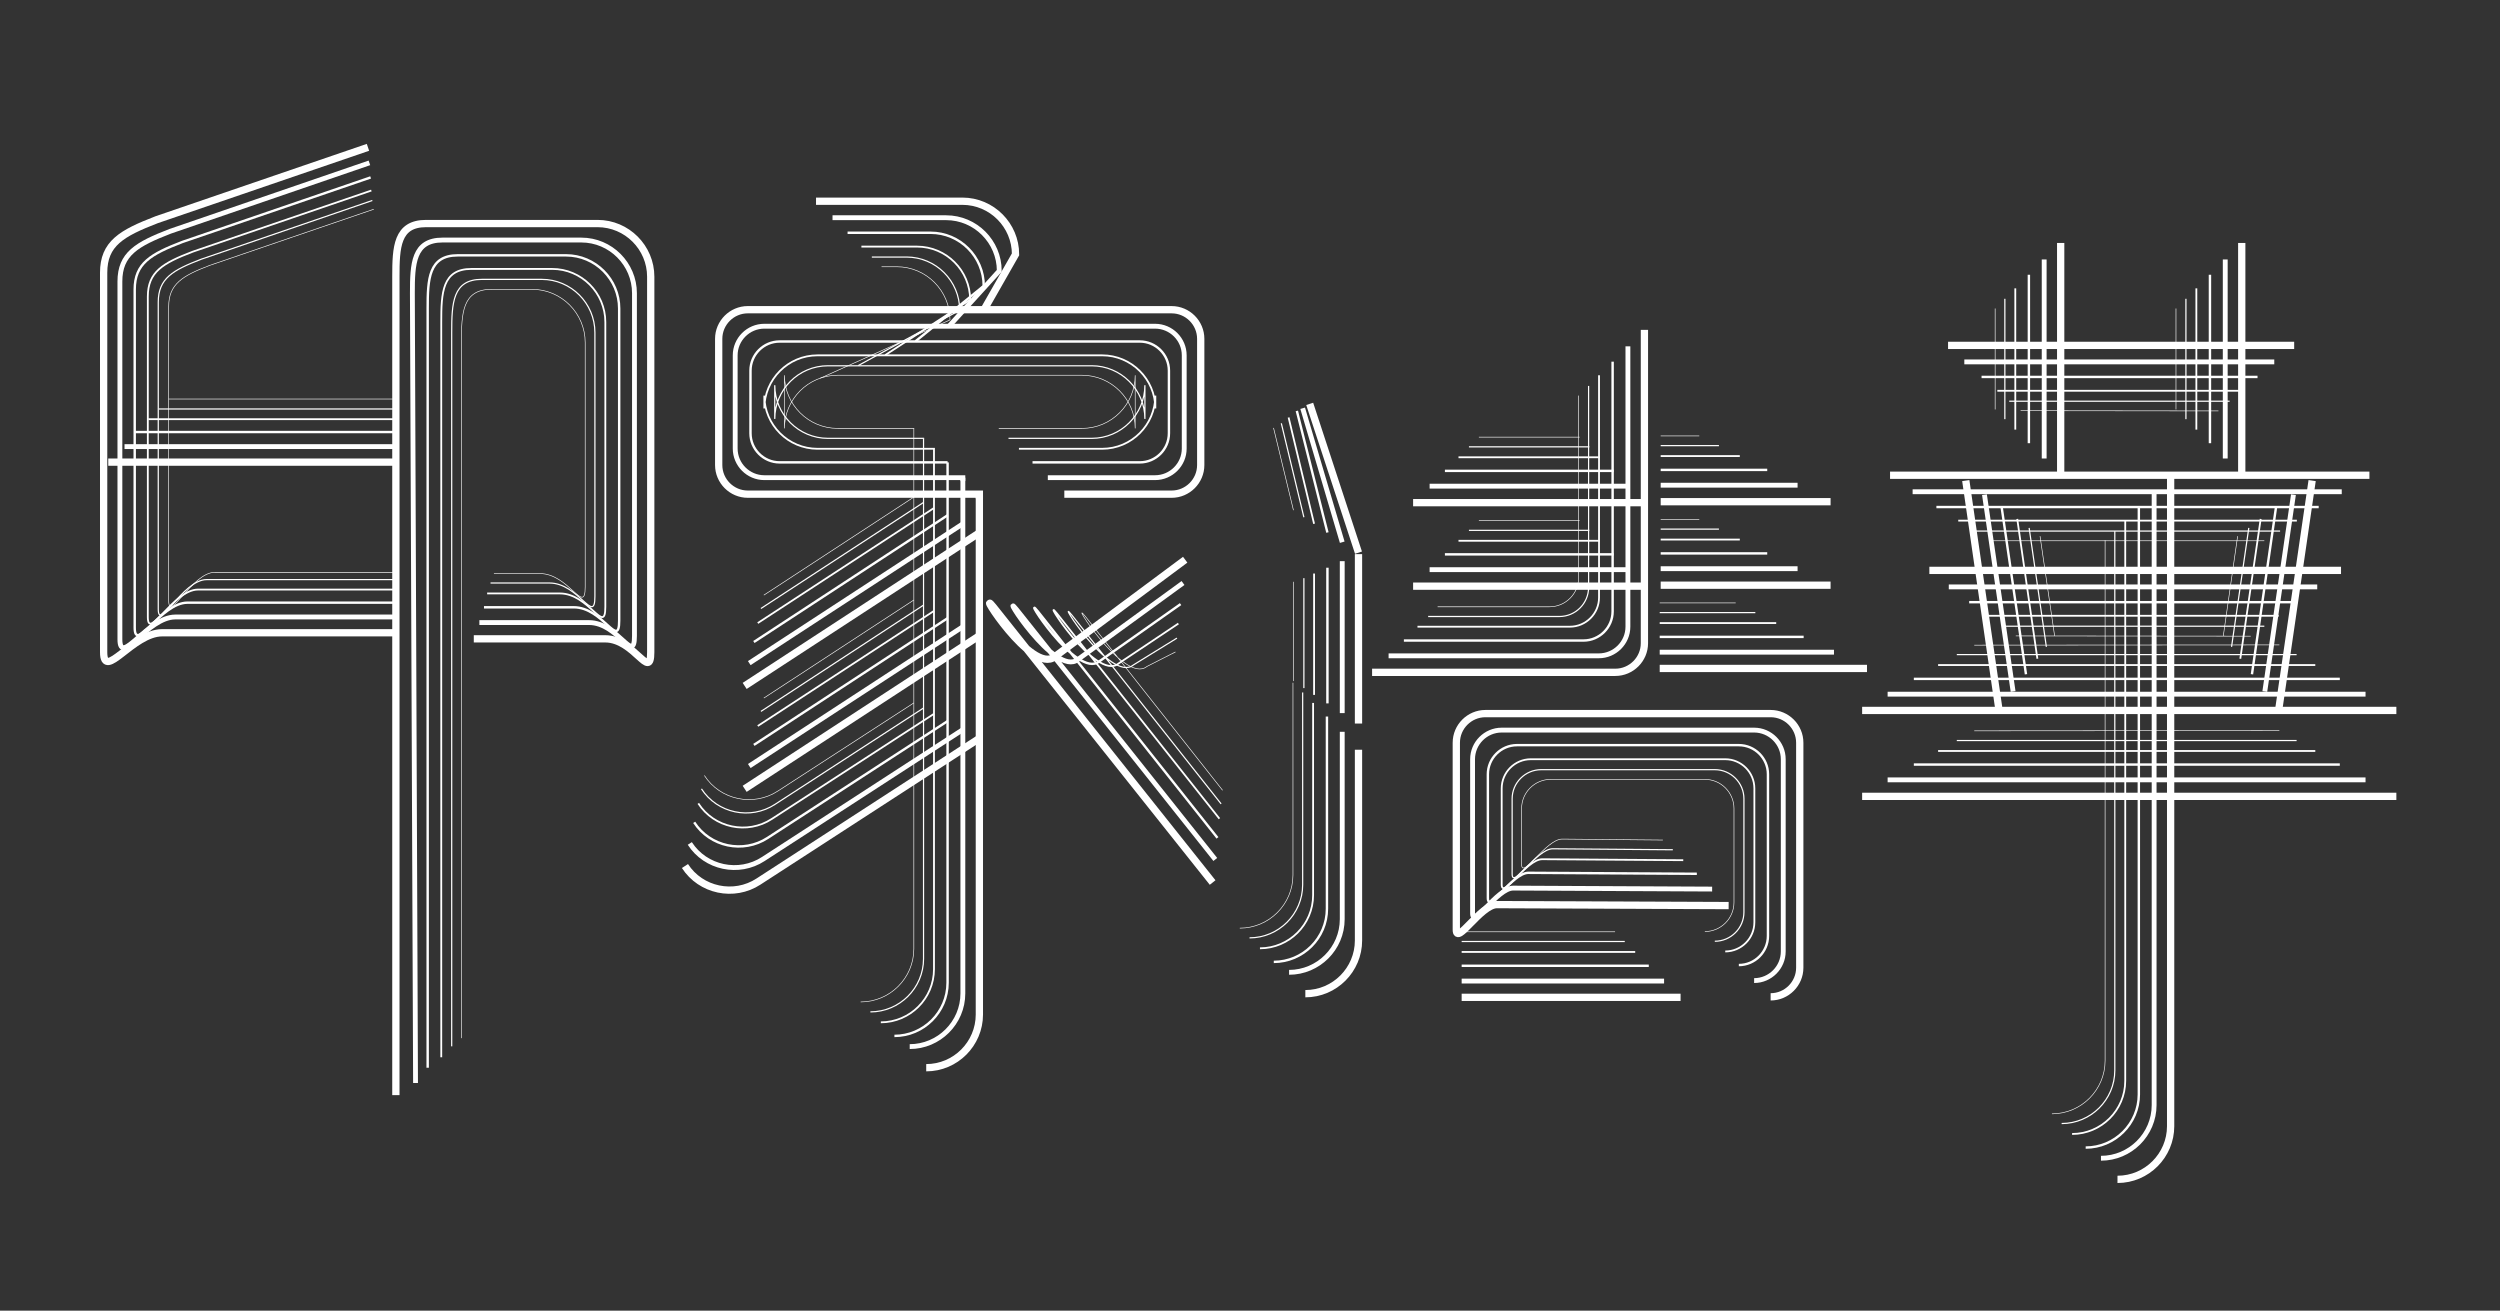 <?xml version="1.0" encoding="utf-8"?>
<!-- Generator: Adobe Illustrator 22.0.1, SVG Export Plug-In . SVG Version: 6.00 Build 0)  -->
<svg version="1.1" id="圖層_1" xmlns="http://www.w3.org/2000/svg" xmlns:xlink="http://www.w3.org/1999/xlink" x="0px" y="0px"
	 viewBox="0 0 1030 540" style="enable-background:new 0 0 1030 540;" xml:space="preserve">
<rect x="0" y="0" width="1030" height="540" fill="#333333" stroke="none"/>
<style type="text/css">
	.st0{fill:none;stroke:#FFFFFF;stroke-width:3;stroke-miterlimit:10;}
	.st1{fill:none;stroke:#FFFFFF;stroke-width:2;stroke-miterlimit:10;}
	.st2{fill:none;stroke:#FFFFFF;stroke-miterlimit:10;}
	.st3{fill:none;stroke:#FFFFFF;stroke-width:0.75;stroke-miterlimit:10;}
	.st4{fill:none;stroke:#FFFFFF;stroke-width:0.5;stroke-miterlimit:10;}
	.st5{fill:none;stroke:#FFFFFF;stroke-width:0.25;stroke-miterlimit:10;}
</style>
<title>title</title>
<path class="st0" d="M712.2,373.1l-95.5-0.4c-6.6,0-16.7,17-16.7,10.4V306c0-6.6,5.4-12,12-12h117.5c6.6,0,12,5.4,12,12v92.7
	c0,6.6-5.4,12-12,12"/>
<path class="st1" d="M705.4,366.3l-82-0.4c-6.6,0-16.7,17-16.7,10.4v-63.5c0-6.6,5.4-12,12-12h104c6.6,0,12,5.4,12,12v79.2
	c0,6.6-5.4,12-12,12"/>
<path class="st2" d="M699.1,360l-69.4-0.4c-6.6,0-16.7,17-16.7,10.4V319c0-6.6,5.4-12,12-12h91.4c6.6,0,12,5.4,12,12v66.6
	c0,6.6-5.4,12-12,12"/>
<path class="st3" d="M693.5,354.4l-58.1-0.4c-6.6,0-16.7,17-16.7,10.4v-39.6c0-6.6,5.4-12,12-12h80.1c6.6,0,12,5.4,12,12V380
	c0,6.6-5.4,12-12,12"/>
<path class="st4" d="M689.2,350.1l-49.5-0.4c-6.6,0-16.7,17-16.7,10.4v-31c0-6.6,5.4-12,12-12h71.5c6.6,0,12,5.4,12,12v46.7
	c0,6.6-5.4,12-12,12"/>
<path class="st5" d="M685.1,346.1l-41.5-0.4c-6.6,0-16.7,17-16.7,10.4v-23c0-6.6,5.4-12,12-12h63.5c6.6,0,12,5.4,12,12v38.7
	c0,6.6-5.4,12-12,12"/>
<line class="st0" x1="802.6" y1="142.3" x2="945.2" y2="142.3"/>
<line class="st1" x1="809.3" y1="149.1" x2="937" y2="149.1"/>
<line class="st2" x1="816.4" y1="155.3" x2="930.1" y2="155.3"/>
<line class="st3" x1="822.9" y1="161" x2="923.6" y2="161"/>
<line class="st4" x1="827.8" y1="165.3" x2="918.6" y2="165.3"/>
<line class="st5" x1="832.5" y1="169.2" x2="914" y2="169.3"/>
<line class="st0" x1="677.8" y1="207.1" x2="582.2" y2="207.1"/>
<line class="st1" x1="671" y1="200.3" x2="589" y2="200.3"/>
<line class="st2" x1="664.8" y1="194" x2="595.3" y2="194"/>
<line class="st3" x1="659.1" y1="188.4" x2="600.9" y2="188.4"/>
<line class="st4" x1="654.8" y1="184.1" x2="605.2" y2="184.1"/>
<line class="st5" x1="650.8" y1="180.1" x2="609.3" y2="180.1"/>
<line class="st0" x1="849" y1="100.1" x2="849" y2="195.7"/>
<line class="st1" x1="842.2" y1="106.9" x2="842.2" y2="188.9"/>
<line class="st2" x1="835.9" y1="113.2" x2="835.9" y2="182.6"/>
<line class="st3" x1="830.3" y1="118.8" x2="830.3" y2="177"/>
<line class="st4" x1="826" y1="123.1" x2="826" y2="172.7"/>
<line class="st5" x1="822" y1="127.1" x2="822" y2="168.7"/>
<line class="st0" x1="923.6" y1="100.1" x2="923.6" y2="195.7"/>
<line class="st1" x1="916.8" y1="106.9" x2="916.8" y2="188.9"/>
<line class="st2" x1="910.5" y1="113.2" x2="910.5" y2="182.6"/>
<line class="st3" x1="904.9" y1="118.8" x2="904.9" y2="177"/>
<line class="st4" x1="900.6" y1="123.1" x2="900.6" y2="172.7"/>
<line class="st5" x1="896.5" y1="127.1" x2="896.5" y2="168.7"/>
<line class="st0" x1="794.9" y1="235" x2="964.5" y2="235"/>
<line class="st1" x1="802.9" y1="241.8" x2="954.7" y2="241.8"/>
<line class="st2" x1="811.3" y1="248.1" x2="946.5" y2="248.1"/>
<line class="st3" x1="819" y1="253.7" x2="938.8" y2="253.7"/>
<line class="st4" x1="825" y1="258" x2="932.9" y2="258"/>
<line class="st5" x1="830.5" y1="262" x2="927.3" y2="262.1"/>
<line class="st0" x1="778.7" y1="195.8" x2="976.2" y2="195.8"/>
<line class="st1" x1="788" y1="202.6" x2="964.8" y2="202.6"/>
<line class="st2" x1="797.8" y1="208.9" x2="955.3" y2="208.9"/>
<line class="st3" x1="806.8" y1="214.5" x2="946.3" y2="214.5"/>
<line class="st4" x1="813.7" y1="218.8" x2="939.4" y2="218.8"/>
<line class="st5" x1="820.1" y1="222.8" x2="932.9" y2="222.8"/>
<line class="st0" x1="767.2" y1="292.7" x2="987.3" y2="292.7"/>
<line class="st1" x1="777.7" y1="286" x2="974.6" y2="286"/>
<line class="st2" x1="788.5" y1="279.7" x2="964" y2="279.7"/>
<line class="st3" x1="798.5" y1="274" x2="953.9" y2="274"/>
<line class="st4" x1="806.2" y1="269.7" x2="946.2" y2="269.7"/>
<line class="st5" x1="813.4" y1="265.8" x2="939.1" y2="265.7"/>
<line class="st0" x1="767.2" y1="328.1" x2="987.3" y2="328.1"/>
<line class="st1" x1="777.7" y1="321.3" x2="974.6" y2="321.3"/>
<line class="st2" x1="788.5" y1="315" x2="964" y2="315"/>
<line class="st3" x1="798.5" y1="309.4" x2="953.9" y2="309.4"/>
<line class="st4" x1="806.2" y1="305.1" x2="946.2" y2="305.1"/>
<line class="st5" x1="813.4" y1="301.1" x2="939.1" y2="301"/>
<line class="st0" x1="823.6" y1="292.6" x2="809.9" y2="198"/>
<line class="st1" x1="829.4" y1="284.9" x2="817.6" y2="203.8"/>
<line class="st2" x1="834.7" y1="277.8" x2="824.7" y2="209.1"/>
<line class="st3" x1="839.4" y1="271.4" x2="831.1" y2="213.8"/>
<line class="st4" x1="843.1" y1="266.5" x2="836" y2="217.5"/>
<line class="st5" x1="846.5" y1="262" x2="840.5" y2="220.9"/>
<line class="st0" x1="938.8" y1="292.6" x2="952.6" y2="198"/>
<line class="st1" x1="933.1" y1="284.9" x2="944.9" y2="203.8"/>
<line class="st2" x1="927.8" y1="277.8" x2="937.7" y2="209.1"/>
<line class="st3" x1="923" y1="271.4" x2="931.4" y2="213.8"/>
<line class="st4" x1="919.4" y1="266.5" x2="926.5" y2="217.5"/>
<line class="st5" x1="916" y1="262" x2="921.9" y2="220.9"/>
<line class="st0" x1="677.8" y1="241.5" x2="582.2" y2="241.5"/>
<line class="st1" x1="671" y1="234.7" x2="589" y2="234.7"/>
<line class="st2" x1="664.8" y1="228.4" x2="595.3" y2="228.4"/>
<line class="st3" x1="659.1" y1="222.8" x2="600.9" y2="222.8"/>
<line class="st4" x1="654.8" y1="218.5" x2="605.2" y2="218.5"/>
<line class="st5" x1="650.8" y1="214.5" x2="609.3" y2="214.5"/>
<g>
	<line class="st0" x1="683.8" y1="275.4" x2="769.2" y2="275.4"/>
	<line class="st1" x1="683.8" y1="268.7" x2="755.6" y2="268.7"/>
	<line class="st2" x1="683.8" y1="262.4" x2="743.1" y2="262.4"/>
	<line class="st3" x1="683.8" y1="256.7" x2="731.8" y2="256.7"/>
	<line class="st4" x1="683.8" y1="252.4" x2="723.2" y2="252.4"/>
	<line class="st5" x1="683.8" y1="248.4" x2="715.1" y2="248.4"/>
</g>
<g>
	<line class="st0" x1="684.2" y1="241.1" x2="754.2" y2="241.1"/>
	<line class="st1" x1="684.2" y1="234.3" x2="740.6" y2="234.3"/>
	<line class="st2" x1="684.2" y1="228" x2="728.1" y2="228"/>
	<line class="st3" x1="684.2" y1="222.3" x2="716.8" y2="222.3"/>
	<line class="st4" x1="684.2" y1="218" x2="708.2" y2="218"/>
	<line class="st5" x1="684.2" y1="214" x2="700.1" y2="214"/>
</g>
<g>
	<line class="st0" x1="684.2" y1="206.7" x2="754.2" y2="206.7"/>
	<line class="st1" x1="684.2" y1="199.9" x2="740.6" y2="199.9"/>
	<line class="st2" x1="684.2" y1="193.6" x2="728.1" y2="193.6"/>
	<line class="st3" x1="684.2" y1="187.9" x2="716.8" y2="187.9"/>
	<line class="st4" x1="684.2" y1="183.6" x2="708.2" y2="183.6"/>
	<line class="st5" x1="684.2" y1="179.6" x2="700.1" y2="179.6"/>
</g>
<path class="st0" d="M677.5,135.9V265c0,6.6-5.4,12-12,12H565.3"/>
<path class="st1" d="M670.7,142.7v115.5c0,6.6-5.4,12-12,12h-86.6"/>
<path class="st2" d="M664.4,149v102.9c0,6.6-5.4,12-12,12h-74"/>
<path class="st3" d="M658.8,154.6v91.6c0,6.6-5.4,12-12,12H584"/>
<path class="st4" d="M654.5,159v83c0,6.6-5.4,12-12,12h-54.1"/>
<path class="st5" d="M650.4,163v75c0,6.6-5.4,12-12,12h-46.1"/>
<line class="st0" x1="163" y1="190.4" x2="44.6" y2="190.4"/>
<line class="st1" x1="163" y1="184" x2="51.3" y2="184"/>
<line class="st2" x1="163" y1="178" x2="55.5" y2="178"/>
<line class="st3" x1="163" y1="172.7" x2="61.1" y2="172.7"/>
<line class="st4" x1="163" y1="168.5" x2="65.4" y2="168.5"/>
<line class="st5" x1="163" y1="164.4" x2="69.5" y2="164.4"/>
<path class="st0" d="M163,260.7H66.8c-12.1,0-24.1,20-24.1,8V112.4c0-12.1,7.4-16.3,21.9-21.9l87-29.8"/>
<path class="st1" d="M163,254.2H72.2c-11.4,0-22.8,20.6-22.8,9.2V116c0-11.4,7-15.4,20.7-20.7l82.1-28.2"/>
<path class="st2" d="M163,248.3H77.2c-10.8,0-21.7,21.1-21.7,10.3V119.3c0-10.8,6.6-14.6,19.6-19.6l77.6-26.6"/>
<path class="st3" d="M163,242.9H81.6c-10.2,0-20.7,21.5-20.7,11.3V122.2c0-10.2,6.2-13.8,18.5-18.5l73.6-25.2"/>
<path class="st4" d="M163,238.8H85.1c-9.8,0-19.9,21.9-19.9,12.1V124.5c0-9.8,6-13.2,17.7-17.7l70.5-24.2"/>
<path class="st5" d="M163.1,235.8H88.5c-9.3,0-19,21-19,11.6V126.3c0-9.3,5.7-12.7,17-17l67.5-23.1"/>
<line class="st0" x1="559.7" y1="227.7" x2="539.6" y2="166.4"/>
<line class="st1" x1="553" y1="223.4" x2="536.7" y2="168.2"/>
<line class="st2" x1="546.9" y1="219.4" x2="534.3" y2="169.3"/>
<line class="st3" x1="541.4" y1="215.8" x2="530.9" y2="172"/>
<line class="st4" x1="537.2" y1="213.1" x2="527.9" y2="174.4"/>
<line class="st5" x1="532.9" y1="210.2" x2="524.7" y2="176.3"/>
<line class="st0" x1="559.7" y1="298.1" x2="559.7" y2="228.3"/>
<line class="st1" x1="553" y1="293.8" x2="553" y2="231.2"/>
<line class="st2" x1="546.9" y1="289.8" x2="546.9" y2="233.9"/>
<line class="st3" x1="541.4" y1="286.3" x2="541.4" y2="236.3"/>
<line class="st4" x1="537.2" y1="283.5" x2="537.2" y2="238.2"/>
<line class="st5" x1="532.9" y1="280.6" x2="532.9" y2="239.7"/>
<path class="st0" d="M336.2,82.9h60.3c12.1,0,21.9,9.9,21.9,21.9l-13,22.8"/>
<path class="st1" d="M343,89.7h46.8c12.1,0,21.9,9.9,21.9,21.9L391,134.4"/>
<path class="st2" d="M349.2,95.9h34.2c12.1,0,21.9,9.9,21.9,21.9l-28.1,22.8"/>
<path class="st3" d="M354.9,101.6h22.9c12.1,0,21.9,9.9,21.9,21.9l-35,22.8"/>
<path class="st4" d="M359.2,105.9h14.3c12.1,0,21.9,9.9,21.9,21.9l-41.8,22.8"/>
<path class="st5" d="M363.2,109.9h6.3c12.1,0,21.9,9.9,21.9,21.9l-53.4,24"/>
<path class="st0" d="M499.6,363.6L409.2,250c-7.6-9.4,16,28.2,25.3,20.6l53.8-40"/>
<path class="st1" d="M500.7,354.1l-81.9-103c-7.6-9.4,16,28.2,25.3,20.6l43.3-31.5"/>
<path class="st2" d="M501.6,345.2l-74-93.3c-7.6-9.4,16,28.2,25.3,20.6l33.5-23.6"/>
<path class="st3" d="M502.4,337.3l-66.9-84.5c-7.6-9.4,16,28.2,25.3,20.6l24.7-16.5"/>
<path class="st4" d="M503.1,331.2l-61.5-77.8c-7.6-9.4,16,28.2,25.3,20.6l18-11.1"/>
<path class="st5" d="M503.7,325.6L447.2,254c-7.6-9.4,16,28.2,25.3,20.6l11.8-6"/>
<path class="st0" d="M381.6,439.9c12.1,0,21.9-9.9,21.9-21.9V204.2"/>
<path class="st1" d="M396.7,196.8v212.5c0,12.1-9.9,21.9-21.9,21.9"/>
<path class="st2" d="M390.4,190.5v214.4c0,12.1-9.9,21.9-21.9,21.9"/>
<path class="st3" d="M384.8,184.9v214.4c0,12.1-9.9,21.9-21.9,21.9"/>
<path class="st4" d="M380.5,180.6v214.4c0,12.1-9.9,21.9-21.9,21.9"/>
<path class="st5" d="M376.5,176.5v214.4c0,12.1-9.9,21.9-21.9,21.9"/>
<path class="st0" d="M872.4,485.9c12.1,0,21.9-9.9,21.9-21.9V195.8"/>
<path class="st1" d="M887.5,202.9v252.4c0,12.1-9.9,21.9-21.9,21.9"/>
<path class="st2" d="M881.2,208.9v242c0,12.1-9.9,21.9-21.9,21.9"/>
<path class="st3" d="M875.6,214.5v230.8c0,12.1-9.9,21.9-21.9,21.9"/>
<path class="st4" d="M871.3,218.8V441c0,12.1-9.9,21.9-21.9,21.9"/>
<path class="st5" d="M867.3,222.6V437c0,12.1-9.9,21.9-21.9,21.9"/>
<path class="st0" d="M537.8,409.4c12.1,0,21.9-9.9,21.9-21.9v-78.6"/>
<path class="st1" d="M553,301.5v77.2c0,12.1-9.9,21.9-21.9,21.9"/>
<path class="st2" d="M546.7,295.2v79.2c0,12.1-9.9,21.9-21.9,21.9"/>
<path class="st3" d="M541,289.6v79.2c0,12.1-9.9,21.9-21.9,21.9"/>
<path class="st4" d="M536.7,285.3v79.2c0,12.1-9.9,21.9-21.9,21.9"/>
<path class="st5" d="M532.7,281.3v79.2c0,12.1-9.9,21.9-21.9,21.9"/>
<path class="st0" d="M438.5,203.6h44.2c6.6,0,12-5.4,12-12v-52c0-6.6-5.4-12-12-12H308.1c-6.6,0-12,5.4-12,12v52c0,6.6,5.4,12,12,12
	h95.4v1.8"/>
<path class="st1" d="M431.7,196.8h44.2c6.6,0,12-5.4,12-12v-38.4c0-6.6-5.4-12-12-12h-161c-6.6,0-12,5.4-12,12v38.4
	c0,6.6,5.4,12,12,12h81.8v1.4"/>
<path class="st2" d="M425.4,190.5h44.2c6.6,0,12-5.4,12-12v-25.8c0-6.6-5.4-12-12-12H321.2c-6.6,0-12,5.4-12,12v25.8
	c0,6.6,5.4,12,12,12h69.2v0"/>
<path class="st3" d="M419.8,184.9h34.3c12.1,0,21.9-9.9,21.9-21.9v5.3c0-12.1-9.9-21.9-21.9-21.9H336.8c-12.1,0-21.9,9.9-21.9,21.9
	v-5.3c0,12.1,9.9,21.9,21.9,21.9h48v0.1"/>
<path class="st4" d="M415.5,180.6h34.3c12.1,0,21.9-9.9,21.9-21.9v13.9c0-12.1-9.9-21.9-21.9-21.9H341.1c-12.1,0-21.9,9.9-21.9,21.9
	v-13.9c0,12.1,9.9,21.9,21.9,21.9h39.4v0.1"/>
<path class="st5" d="M411.5,176.5h34.3c12.1,0,21.9-9.9,21.9-21.9v21.9c0-12.1-9.9-21.9-21.9-21.9H345.1c-12.1,0-21.9,9.9-21.9,21.9
	v-21.9c0,12.1,9.9,21.9,21.9,21.9h31.4v0.1"/>
<path class="st0" d="M163.1,451.2V114c0-12.1,0.4-21.9,12.4-21.9h70.7c12.1,0,21.9,9.9,21.9,21.9v154.7c0,12.1-6.7-5.5-18.7-5.5
	h-54.2"/>
<path class="st1" d="M171.2,446.2l-1.3-325.4c0-12.1,0.4-21.9,12.4-21.9h57.2c12.1,0,21.9,9.9,21.9,21.9V262
	c0,12.1-6.7-5.5-18.7-5.5h-45.2"/>
<path class="st2" d="M176.2,439.9V127.1c0-12.1,0.4-21.9,12.4-21.9h44.6c12.1,0,21.9,9.9,21.9,21.9v128.6c0,12.1-6.7-5.5-18.7-5.5
	h-37"/>
<path class="st3" d="M181.8,435.6V132.7c0-12.1,0.4-21.9,12.4-21.9h33.3c12.1,0,21.9,9.9,21.9,21.9v117.3c0,12.1-6.7-5.5-18.7-5.5
	h-30"/>
<path class="st4" d="M186.1,431.1V137c0-12.1,0.4-21.9,12.4-21.9h24.7c12.1,0,21.9,9.9,21.9,21.9v108.7c0,12.1-6.7-5.5-18.7-5.5
	h-24.3"/>
<path class="st5" d="M190.1,427.7V141.1c0-12.1,0.4-21.9,12.4-21.9h16.7c12.1,0,21.9,9.9,21.9,21.9v100.7c0,12.1-6.7-5.5-18.7-5.5
	h-18.9"/>
<line class="st0" x1="403.5" y1="261.9" x2="306.8" y2="325"/>
<line class="st1" x1="396.7" y1="258.2" x2="308.7" y2="315.6"/>
<line class="st2" x1="390.4" y1="254.7" x2="310.6" y2="306.9"/>
<line class="st3" x1="384.8" y1="251.7" x2="312.2" y2="299.1"/>
<line class="st4" x1="380.5" y1="249.3" x2="313.5" y2="293.1"/>
<line class="st5" x1="376.5" y1="247.2" x2="314.7" y2="287.6"/>
<line class="st0" x1="403.5" y1="219.5" x2="306.8" y2="282.6"/>
<line class="st1" x1="396.7" y1="215.8" x2="308.7" y2="273.2"/>
<line class="st2" x1="390.4" y1="212.3" x2="310.6" y2="264.5"/>
<line class="st3" x1="384.8" y1="209.3" x2="312.2" y2="256.7"/>
<line class="st4" x1="380.5" y1="207" x2="313.5" y2="250.7"/>
<line class="st5" x1="376.5" y1="204.8" x2="314.7" y2="245.2"/>
<path class="st0" d="M403.5,304.2l-91,59c-10.1,6.6-23.8,3.7-30.3-6.4"/>
<path class="st1" d="M396.7,300.6l-82.2,53.3c-10.1,6.6-23.8,3.7-30.3-6.4"/>
<path class="st2" d="M390.4,297.1l-74.1,48.1c-10.1,6.6-23.8,3.7-30.3-6.4"/>
<path class="st3" d="M384.8,294.1L318,337.4c-10.1,6.6-23.8,3.7-30.3-6.4"/>
<path class="st4" d="M380.5,291.7l-61.2,39.7c-10.1,6.6-23.8,3.7-30.3-6.4"/>
<path class="st5" d="M376.5,289.6l-56,36.3c-10.1,6.6-23.8,3.7-30.3-6.4"/>
<path class="st0" d="M678.1,220.6"/>
<path class="st1" d="M671.9,213.9"/>
<path class="st0" d="M602.2,410.9"/>
<line class="st0" x1="692.4" y1="410.9" x2="602.2" y2="410.9"/>
<path class="st1" d="M602.2,404.2"/>
<line class="st1" x1="685.6" y1="404.2" x2="602.2" y2="404.2"/>
<path class="st2" d="M602.2,397.9"/>
<line class="st2" x1="679.3" y1="397.9" x2="602.2" y2="397.9"/>
<path class="st3" d="M602.2,392.2"/>
<line class="st3" x1="673.7" y1="392.2" x2="602.2" y2="392.2"/>
<path class="st4" d="M602.2,387.9"/>
<line class="st4" x1="669.4" y1="387.9" x2="602.2" y2="387.9"/>
<line class="st5" x1="665.4" y1="383.9" x2="602.2" y2="383.9"/>
</svg>
